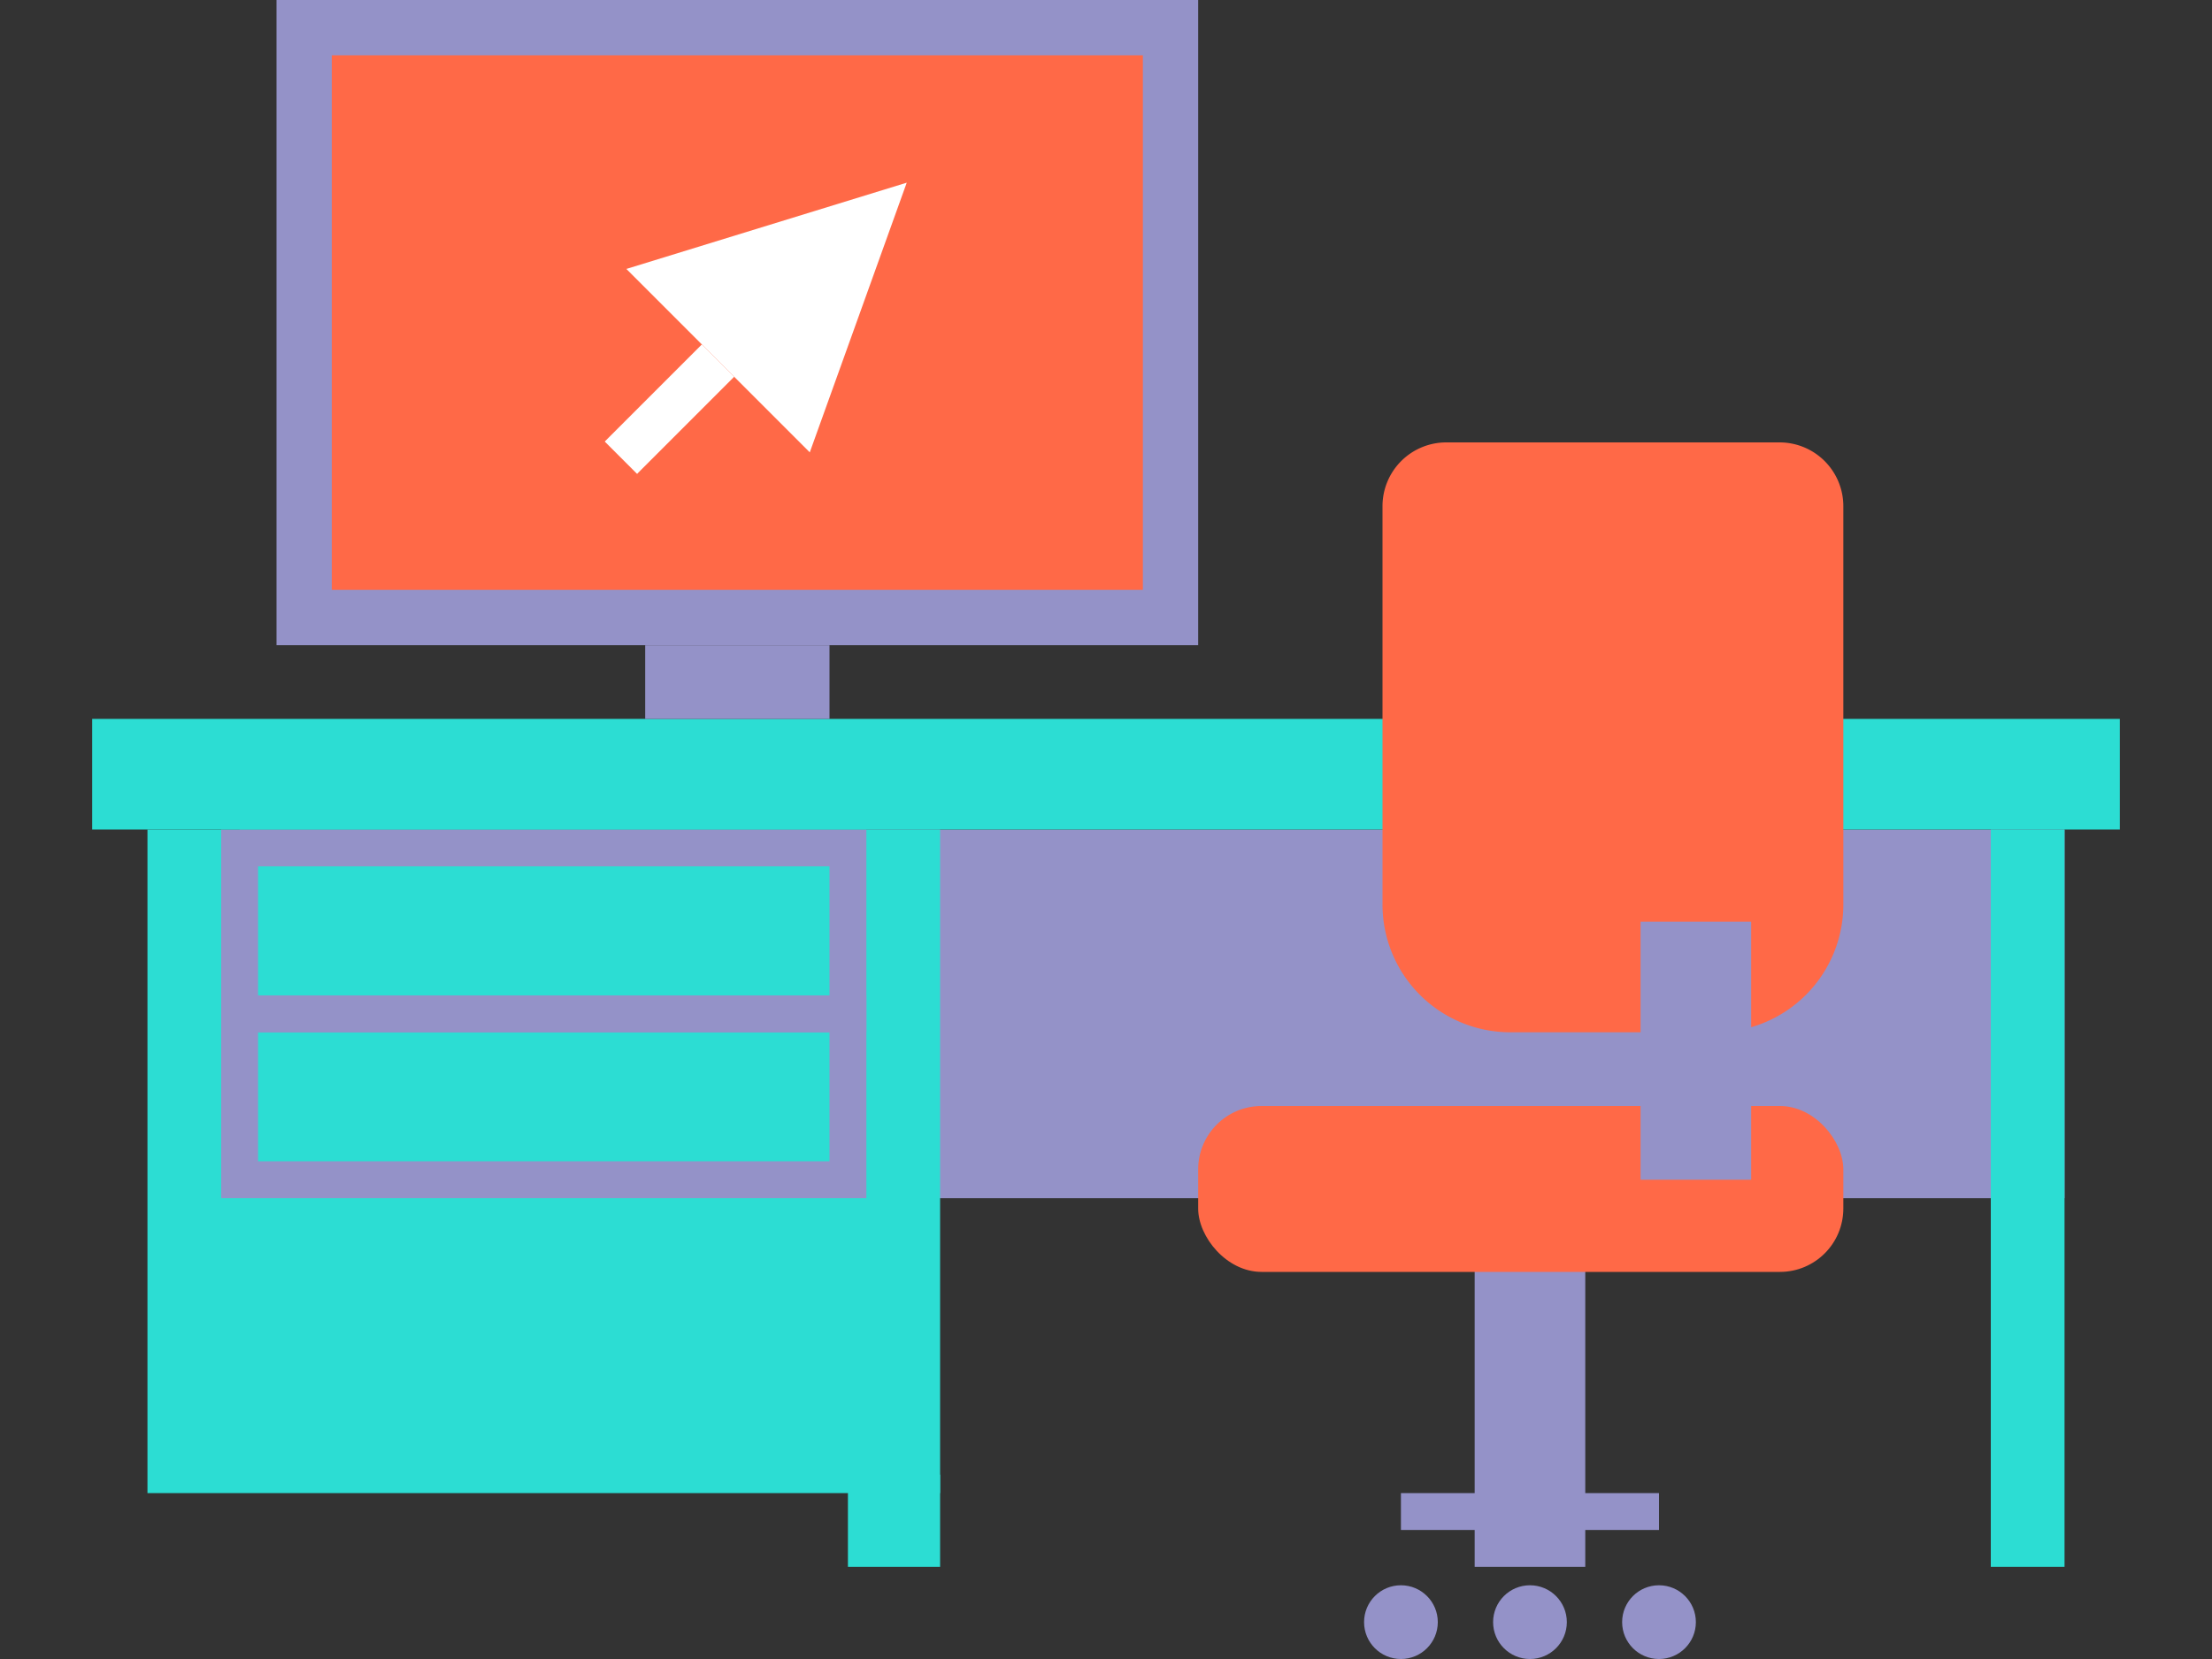 <svg id="Capa_1" data-name="Capa 1" xmlns="http://www.w3.org/2000/svg" viewBox="0 0 120 90"><rect x="0" y="0" width="120" height="90" fill="#333333" stroke="none"/><defs><style>.cls-1{opacity:0;}.cls-2{fill:red;}.cls-3{fill:#9492c8;}.cls-4{fill:#2cddd3;}.cls-5{fill:#ff6947;}.cls-6{fill:#fff;}</style></defs><title>ico_</title><g class="cls-1"><rect class="cls-2" width="120" height="90"/></g><rect class="cls-3" x="13" y="45" width="99" height="20"/><rect class="cls-4" x="8" y="45" width="43" height="36"/><rect class="cls-4" x="46" y="80" width="5" height="5"/><rect class="cls-4" x="108" y="45" width="4" height="40"/><path class="cls-3" d="M45,47v7H14V47H45m2-2H12V56H47V45Z"/><rect class="cls-4" x="5" y="39" width="110" height="6"/><rect class="cls-3" x="15" width="50" height="35"/><rect class="cls-5" x="18" y="3" width="44" height="29"/><rect class="cls-3" x="35" y="35" width="10" height="4"/><rect class="cls-3" x="80" y="65" width="6" height="20"/><rect class="cls-3" x="76" y="81" width="14" height="2"/><circle class="cls-3" cx="76" cy="88" r="2"/><circle class="cls-3" cx="83" cy="88" r="2"/><circle class="cls-3" cx="90" cy="88" r="2"/><polygon class="cls-6" points="43.93 24.54 33.98 14.59 49.19 9.91 43.93 24.54"/><rect class="cls-6" x="35.08" y="18.47" width="2.48" height="7.45" transform="translate(26.33 -19.18) rotate(45)"/><path class="cls-3" d="M45,56v7H14V56H45m2-2H12V65H47V54Z"/><path class="cls-5" d="M78.46,24H96.54A3.46,3.46,0,0,1,100,27.46V49.07A6.93,6.93,0,0,1,93.07,56H81.93A6.93,6.93,0,0,1,75,49.07V27.46A3.46,3.46,0,0,1,78.46,24Z"/><rect class="cls-5" x="65" y="60" width="35" height="9" rx="3.44" ry="3.44"/><rect class="cls-3" x="89" y="50" width="6" height="14"/></svg>
